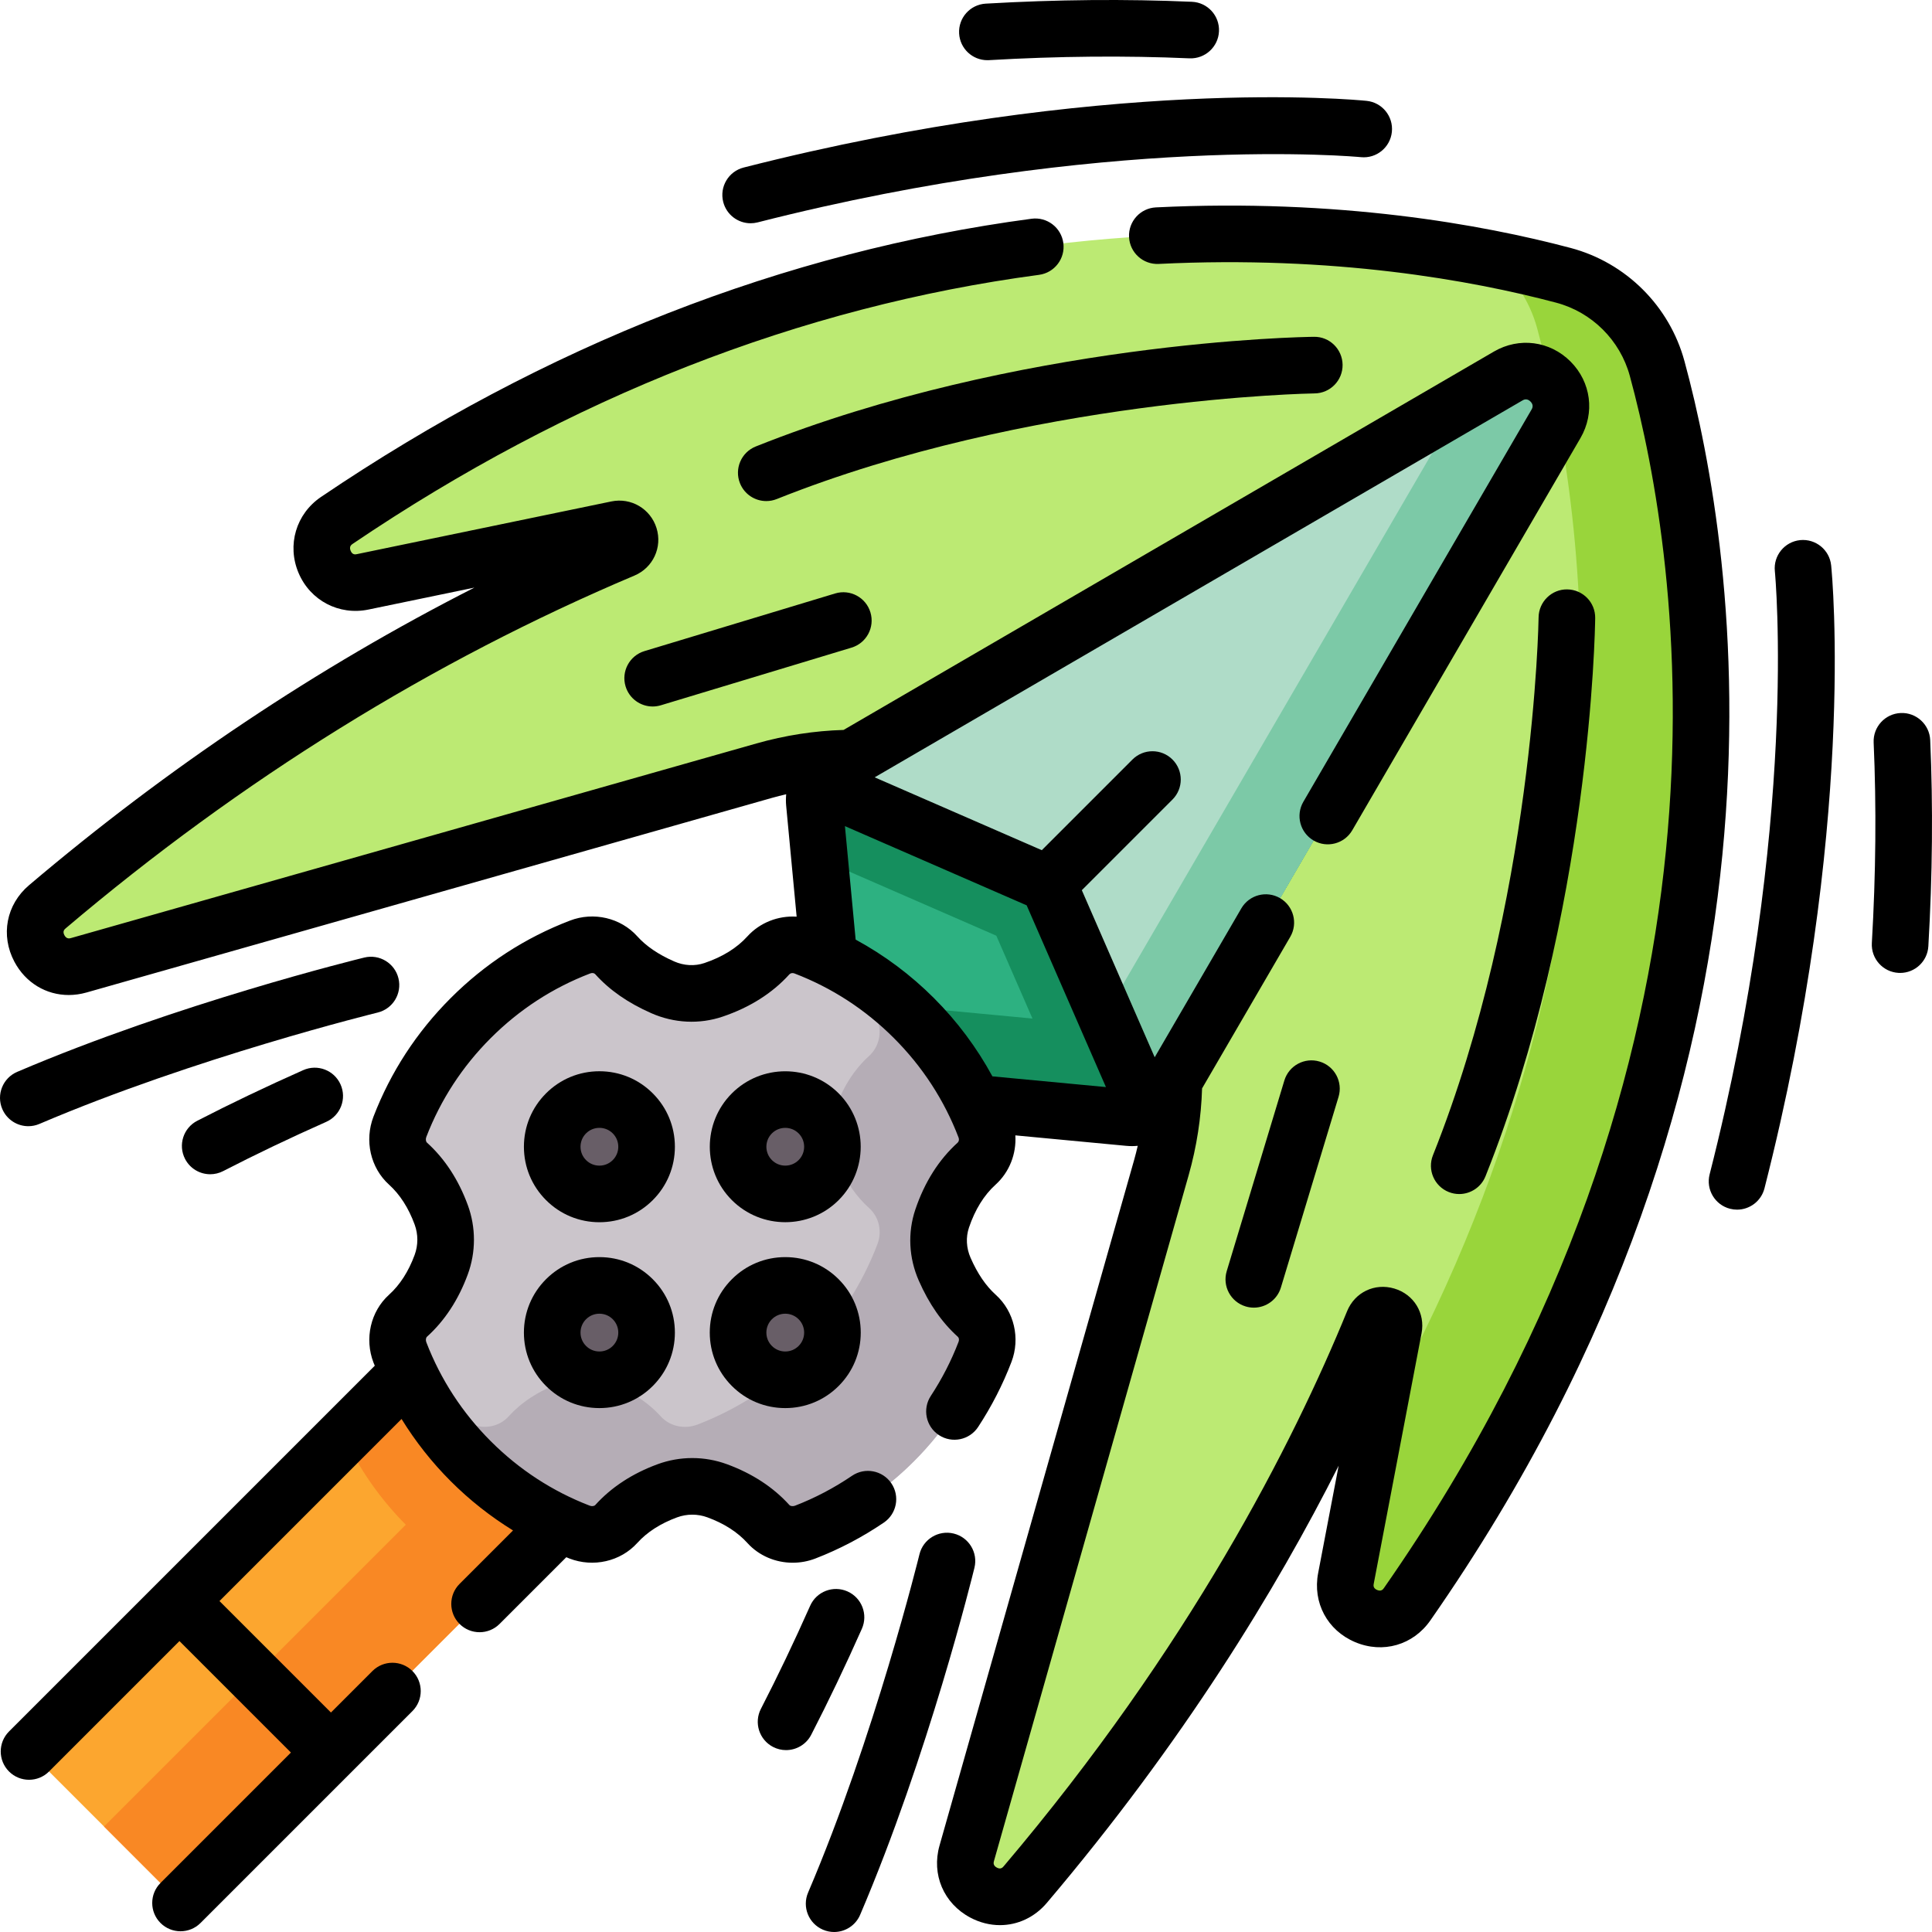 <svg id="Capa_1" enable-background="new 0 0 512 512" height="512" viewBox="0 0 512 512" width="512" xmlns="http://www.w3.org/2000/svg"><g><g><path d="m372.91 425.143c101.467-145.556 79.307-279.426 66.248-327.487-3.282-12.08-12.734-21.49-24.834-24.696-47.594-12.609-179.385-33.578-325.044 64.943-8.18 5.533-2.819 18.294 6.851 16.29l67.398-13.965c3.358-.696 4.847 4.057 1.688 5.392-34.028 14.377-91.013 42.399-152.668 94.681-7.37 6.249-.985 18.144 8.311 15.506l181.681-51.572c64.174-18.217 123.442 41.051 105.225 105.225l-51.57 181.675c-2.639 9.296 9.259 15.681 15.507 8.309 50.184-59.206 77.938-114.173 92.241-149.134 1.295-3.166 6.054-1.745 5.412 1.615l-12.67 66.367c-1.82 9.532 10.675 14.812 16.224 6.851z" fill="#bcea73"/><path d="m372.91 425.14c-5.55 7.96-18.04 2.68-16.22-6.85l7.79-40.81c74.37-130.8 54.82-246.53 42.88-290.49-2.02-7.42-6.36-13.83-12.21-18.42 7.39 1.45 13.81 2.97 19.17 4.39 12.1 3.2 21.56 12.62 24.84 24.7 13.06 48.07 35.21 181.94-66.25 327.48z" fill="#99d53b"/><g><path d="m4.003 398.488h162.248v56.77h-162.248z" fill="#fca62f" transform="matrix(.707 -.707 .707 .707 -276.912 185.222)"/><path d="m13.959 422.537h162.253v28.595h-162.253z" fill="#f98824" transform="matrix(.707 -.707 .707 .707 -281.039 195.181)"/><g><path d="m162.562 389.581-31.23 31.23c-8.543-3.985-16.545-9.491-23.598-16.545s-12.56-15.055-16.545-23.598l31.23-31.23z" fill="#f98824"/></g></g><g><g><g><g><path d="m222.999 289.001-7.189-76.15c-.34-3.598 1.443-7.066 4.567-8.883l179.303-104.321c8.226-4.786 17.459 4.448 12.674 12.674l-104.322 179.303c-1.818 3.124-5.285 4.907-8.883 4.567z" fill="#2db181"/><path d="m299.147 296.196-14.679-1.388-20.434-46.839-46.839-20.421-1.388-14.692c-.337-3.597 1.445-7.072 4.571-8.887l179.298-104.323c8.231-4.781 17.461 4.45 12.674 12.674l-104.316 179.305c-1.82 3.12-5.29 4.908-8.887 4.571z" fill="#158f5e"/><path d="m299.147 296.196-76.147-7.193-2.273-24.069 64.727 6.111c3.603.344 7.072-1.445 8.887-4.571l92.832-159.558 12.502-7.27c8.231-4.781 17.461 4.45 12.674 12.674l-104.315 179.305c-1.82 3.12-5.29 4.908-8.887 4.571z" fill="#158f5e"/><path d="m304.35 295.146-26.572-60.918-60.931-26.559c.774-1.508 1.993-2.805 3.539-3.697l179.306-104.322c8.219-4.785 17.448 4.444 12.663 12.663l-104.322 179.306c-.904 1.534-2.176 2.753-3.683 3.527z" fill="#afdcc8"/><path d="m304.348 295.146-11.618-26.641c.624-.586 1.165-1.267 1.611-2.031l92.813-159.526 12.541-7.295c8.212-4.787 17.442 4.443 12.661 12.661l-104.328 179.305c-.898 1.534-2.171 2.756-3.68 3.527z" fill="#7cc9a7"/><g><path d="m242.196 387.258c-8.474 8.474-18.312 14.722-28.809 18.769-3.39 1.307-7.323.549-9.76-2.146-3.334-3.689-7.86-6.713-13.573-8.807-4.266-1.564-8.949-1.561-13.213.008-5.697 2.097-10.204 5.118-13.526 8.796-2.428 2.689-6.348 3.445-9.729 2.143-10.505-4.047-20.351-10.298-28.83-18.777s-14.73-18.324-18.776-28.828c-1.303-3.381-.546-7.303 2.143-9.732 3.679-3.323 6.7-7.831 8.797-13.53 1.57-4.266 1.571-8.949.005-13.216-2.096-5.711-5.12-10.234-8.807-13.567-2.695-2.436-3.452-6.367-2.146-9.756 4.047-10.498 10.296-20.338 18.77-28.812 8.523-8.523 18.437-14.805 29.016-18.845 3.33-1.272 7.149-.477 9.535 2.173 3.024 3.358 7.068 6.195 12.335 8.515 4.262 1.877 9.033 2.164 13.445.674 6.173-2.085 11.024-5.237 14.547-9.132 2.41-2.664 6.23-3.508 9.586-2.224 10.566 4.045 20.468 10.316 28.991 18.839 8.522 8.522 14.794 18.425 18.839 28.991 1.285 3.355.441 7.175-2.224 9.586-3.894 3.522-7.046 8.372-9.131 14.543-1.49 4.411-1.204 9.183.672 13.445 2.319 5.269 5.157 9.315 8.516 12.339 2.649 2.385 3.444 6.204 2.172 9.535-4.039 10.578-10.321 20.492-18.845 29.016z" fill="#cbc5cb"/></g><g><path d="m242.196 387.259c-8.476 8.475-18.312 14.714-28.805 18.773-3.402 1.303-7.322.542-9.767-2.157-3.333-3.678-7.864-6.711-13.572-8.798-4.267-1.568-8.948-1.568-13.215 0-5.696 2.099-10.193 5.12-13.526 8.798-2.422 2.698-6.354 3.448-9.732 2.145-10.505-4.047-20.353-10.297-28.828-18.772-4.912-4.912-9.075-10.297-12.511-15.994 4.128 2.468 8.418 4.543 12.823 6.25 3.379 1.303 7.311.554 9.732-2.145 3.333-3.678 7.83-6.7 13.526-8.798 4.267-1.569 8.948-1.568 13.215 0 5.708 2.087 10.24 5.12 13.572 8.798 2.444 2.698 6.365 3.46 9.767 2.157 10.493-4.059 20.329-10.297 28.805-18.773 8.521-8.521 14.817-18.438 18.842-29.012 1.28-3.333.484-7.149-2.168-9.548-3.355-3.01-6.204-7.057-8.522-12.327-1.868-4.267-2.156-9.029-.669-13.445 2.087-6.169 5.235-11.024 9.133-14.552 2.664-2.41 3.505-6.227 2.226-9.582-1.695-4.462-3.805-8.81-6.319-12.984 5.708 3.425 11.07 7.587 15.994 12.511 8.521 8.521 14.806 18.427 18.842 28.989 1.28 3.356.438 7.173-2.226 9.583-3.898 3.528-7.046 8.383-9.133 14.552-1.488 4.417-1.199 9.179.669 13.445 2.318 5.27 5.166 9.317 8.522 12.327 2.652 2.399 3.448 6.215 2.168 9.548-4.026 10.572-10.322 20.489-18.843 29.011z" fill="#b5adb6"/></g></g></g></g><g><g><g><circle cx="208.102" cy="303.899" fill="#685e67" r="12.506"/></g><g><circle cx="158.847" cy="353.153" fill="#685e67" r="12.506"/></g></g><g><g><circle cx="208.102" cy="353.153" fill="#685e67" r="12.506"/></g><g><circle cx="158.847" cy="303.899" fill="#685e67" r="12.506"/></g></g></g></g></g><g><path d="m446.397 95.696c-3.968-14.613-15.523-26.102-30.157-29.985-23.456-6.215-61.564-13.122-109.908-10.751-4.137.204-7.326 3.722-7.123 7.859s3.708 7.323 7.859 7.123c46.419-2.277 82.9 4.325 105.327 10.268 9.475 2.514 16.956 9.954 19.526 19.418 13.389 49.272 33.842 179.204-65.165 321.221-.223.319-.686.983-1.801.515-1.128-.475-.974-1.281-.9-1.669l12.671-66.363c1.014-5.324-2.023-10.31-7.221-11.854-5.192-1.539-10.451.975-12.508 5.991-14.336 35.048-41.764 89.022-91.02 147.121-.248.292-.763.9-1.809.342-1.087-.58-.853-1.404-.753-1.757l51.57-181.671c2.156-7.606 3.348-15.355 3.574-23.063l23.373-40.173c2.083-3.58.87-8.171-2.711-10.254-3.58-2.084-8.171-.869-10.254 2.71l-22.961 39.464-19.313-44.277 24.023-24.023c2.929-2.929 2.929-7.678 0-10.606-2.929-2.929-7.678-2.929-10.606 0l-24.024 24.024-44.291-19.306 171.656-99.871c.29-.169 1.175-.686 2.141.278.963.963.448 1.85.278 2.141l-60.472 103.937c-2.083 3.58-.87 8.171 2.711 10.254 3.579 2.083 8.171.87 10.254-2.711l60.472-103.936c3.884-6.676 2.824-14.829-2.637-20.291-5.461-5.461-13.615-6.521-20.29-2.637l-172.35 100.276c-7.707.226-15.459 1.418-23.066 3.575l-181.671 51.578c-.352.1-1.176.333-1.758-.757-.561-1.053.047-1.569.339-1.816 46.47-39.407 97.185-70.861 150.728-93.487 4.927-2.074 7.443-7.488 5.853-12.594-1.592-5.111-6.747-8.141-11.974-7.053l-67.405 13.961c-.421.088-1.202.25-1.676-.872-.489-1.156.218-1.635.554-1.862 57.472-38.869 118.661-62.851 181.868-71.278 4.106-.547 6.99-4.319 6.443-8.425-.548-4.106-4.321-6.99-8.425-6.443-65.528 8.736-128.878 33.539-188.294 73.724-6.624 4.487-9.076 12.764-5.961 20.128 3.105 7.344 10.734 11.336 18.538 9.716l28.075-5.815c-41.526 21.116-81.095 47.543-118.025 78.86-6.054 5.135-7.612 13.296-3.876 20.309 2.976 5.587 8.422 8.799 14.381 8.799 1.544 0 3.125-.216 4.704-.663l181.676-51.579c1.25-.354 2.505-.668 3.762-.961-.092 1.012-.103 2.039-.005 3.072l2.772 29.366c-4.859-.309-9.729 1.556-13.056 5.234-2.777 3.07-6.607 5.444-11.385 7.058-2.571.869-5.419.715-8.022-.432-4.214-1.856-7.414-4.038-9.785-6.669-4.39-4.876-11.538-6.549-17.784-4.161-11.911 4.549-22.557 11.462-31.643 20.548-9.021 9.02-15.907 19.591-20.465 31.417-2.445 6.343-.791 13.583 4.115 18.018 2.89 2.612 5.176 6.173 6.795 10.586.952 2.594.951 5.45-.003 8.042-1.619 4.399-3.902 7.95-6.785 10.554-4.902 4.427-6.556 11.658-4.115 17.994.106.275.23.541.338.815l-96.931 96.931c-2.929 2.929-2.929 7.678 0 10.606 1.464 1.464 3.384 2.197 5.303 2.197s3.839-.732 5.303-2.197l34.562-34.562 29.54 29.54-34.562 34.562c-2.929 2.929-2.929 7.678 0 10.606 1.464 1.464 3.384 2.197 5.303 2.197s3.839-.732 5.303-2.197l56.158-56.158c2.929-2.929 2.929-7.678 0-10.606-2.929-2.929-7.678-2.929-10.606 0l-10.99 10.99-29.54-29.54 48.251-48.251c3.669 5.943 8.009 11.471 13.04 16.501 5.03 5.03 10.558 9.37 16.501 13.039l-14.167 14.167c-2.929 2.929-2.929 7.678 0 10.606 1.464 1.464 3.384 2.197 5.303 2.197s3.839-.732 5.303-2.197l17.679-17.679c.275.109.541.233.817.339 6.338 2.443 13.566.786 17.991-4.115 2.604-2.884 6.154-5.166 10.551-6.785 2.59-.954 5.446-.956 8.041-.004 4.414 1.618 7.977 3.904 10.591 6.794 3.069 3.395 7.481 5.233 12.01 5.232 2.016 0 4.057-.364 6.011-1.118 6.308-2.432 12.408-5.632 18.132-9.513 3.428-2.325 4.323-6.988 1.999-10.416-2.324-3.429-6.989-4.324-10.416-1.999-4.781 3.242-9.864 5.91-15.109 7.932-.556.215-1.214.137-1.499-.178-4.263-4.715-9.833-8.355-16.556-10.819-5.931-2.174-12.46-2.17-18.385.012-6.7 2.466-12.252 6.102-16.502 10.809-.276.306-.922.381-1.466.17-9.867-3.801-18.689-9.548-26.222-17.082-7.534-7.533-13.281-16.355-17.081-26.221-.21-.547-.135-1.192.171-1.469 4.705-4.249 8.342-9.803 10.809-16.505 2.182-5.928 2.184-12.459.008-18.39-2.466-6.72-6.106-12.287-10.819-16.546-.313-.283-.391-.939-.177-1.495 3.8-9.859 9.545-18.676 17.075-26.206 7.583-7.583 16.462-13.351 26.388-17.142.483-.184 1.023-.106 1.285.186 3.82 4.242 8.689 7.631 14.886 10.36 6.039 2.659 12.739 2.984 18.867.917 7.234-2.443 13.193-6.213 17.709-11.206.307-.341.847-.442 1.342-.251 9.925 3.8 18.797 9.565 26.369 17.138 7.572 7.572 13.338 16.444 17.138 26.368.189.496.089 1.036-.251 1.344-4.991 4.515-8.761 10.472-11.205 17.704-2.07 6.126-1.745 12.827.914 18.866 2.729 6.199 6.118 11.069 10.362 14.891.291.263.369.804.185 1.286-1.907 4.993-4.385 9.826-7.365 14.366-2.273 3.463-1.309 8.113 2.154 10.386 3.463 2.272 8.112 1.308 10.386-2.154 3.572-5.443 6.546-11.245 8.838-17.246 2.385-6.247.713-13.393-4.161-17.784-2.634-2.371-4.815-5.573-6.671-9.787-1.146-2.604-1.299-5.453-.431-8.022 1.614-4.776 3.988-8.606 7.057-11.383 3.677-3.327 5.543-8.197 5.234-13.056l29.366 2.772c.523.049 1.045.074 1.565.074.506 0 1.007-.031 1.506-.077-.293 1.255-.606 2.509-.96 3.757l-51.568 181.667c-2.177 7.667 1.09 15.339 8.128 19.09 2.544 1.356 5.238 2.014 7.884 2.014 4.651 0 9.153-2.035 12.423-5.896 36.101-42.581 60.797-83.067 77.334-115.86l-5.433 28.454c-1.499 7.845 2.444 15.202 9.809 18.306 7.356 3.1 15.366.786 19.93-5.76 102.625-147.207 81.277-282.429 67.336-333.732zm-219.642 153.304-2.839-30.069 48.161 20.992 21.007 48.162-30.084-2.84c-4.123-7.579-9.292-14.536-15.5-20.744-6.208-6.209-13.165-11.378-20.745-15.501z"/><path d="m208.102 323.895c5.123 0 10.246-1.95 14.146-5.85 7.799-7.801 7.799-20.493 0-28.294-7.801-7.8-20.493-7.799-28.294 0-7.799 7.801-7.799 20.493 0 28.294 3.902 3.9 9.025 5.85 14.148 5.85zm-3.54-23.537c.976-.976 2.258-1.464 3.541-1.464 1.282 0 2.564.488 3.54 1.464 1.952 1.952 1.952 5.128 0 7.08-1.951 1.952-5.128 1.953-7.08 0-1.953-1.952-1.953-5.128-.001-7.08z"/><path d="m144.701 339.006c-3.779 3.779-5.86 8.803-5.86 14.147s2.081 10.368 5.859 14.146c3.779 3.779 8.803 5.86 14.147 5.86s10.368-2.081 14.146-5.859c3.778-3.779 5.859-8.803 5.859-14.146 0-5.344-2.081-10.368-5.859-14.146-3.779-3.779-8.803-5.86-14.147-5.86-5.343-.002-10.366 2.079-14.145 5.858zm19.153 14.146c0 1.337-.521 2.594-1.466 3.54-.945.946-2.202 1.466-3.54 1.466-1.337 0-2.594-.521-3.54-1.467-.946-.945-1.466-2.202-1.466-3.54 0-1.337.521-2.594 1.467-3.54.945-.946 2.202-1.466 3.54-1.466 1.337 0 2.594.521 3.54 1.467.944.946 1.465 2.203 1.465 3.54z"/><path d="m193.955 367.299c3.779 3.779 8.803 5.86 14.147 5.86s10.368-2.081 14.146-5.86c3.779-3.778 5.86-8.803 5.86-14.146 0-5.344-2.081-10.368-5.86-14.146-3.779-3.779-8.803-5.86-14.146-5.86-5.344 0-10.368 2.081-14.147 5.86-3.779 3.778-5.859 8.803-5.859 14.146s2.08 10.368 5.859 14.146zm10.607-17.687c.946-.946 2.203-1.466 3.541-1.466 1.337 0 2.594.521 3.54 1.466.945.945 1.466 2.203 1.466 3.54s-.521 2.595-1.466 3.54c-.946.946-2.203 1.466-3.54 1.466s-2.595-.521-3.541-1.466c-.945-.945-1.466-2.203-1.466-3.54s.52-2.594 1.466-3.54z"/><path d="m172.994 289.752c-3.778-3.779-8.803-5.86-14.146-5.86-5.344 0-10.368 2.081-14.146 5.86-3.779 3.779-5.86 8.803-5.86 14.146 0 5.344 2.081 10.368 5.86 14.147 3.778 3.779 8.803 5.859 14.146 5.859 5.344 0 10.368-2.081 14.146-5.859 3.779-3.779 5.86-8.803 5.86-14.147s-2.081-10.368-5.86-14.146zm-10.606 17.686c-.945.945-2.203 1.466-3.54 1.466s-2.595-.521-3.54-1.466c-.946-.946-1.466-2.203-1.466-3.54s.521-2.594 1.466-3.54c.945-.945 2.203-1.466 3.54-1.466s2.595.521 3.54 1.466c.946.946 1.466 2.203 1.466 3.54s-.521 2.595-1.466 3.54z"/><path d="m355.8 96.667c-.05-4.141-3.454-7.486-7.586-7.41-3.159.037-78.177 1.227-147.927 29.064-3.847 1.536-5.721 5.899-4.186 9.746 1.172 2.935 3.989 4.722 6.968 4.722.925 0 1.866-.172 2.778-.536 67.083-26.774 141.797-27.988 142.544-27.997 4.142-.05 7.459-3.447 7.409-7.589z"/><path d="m221.323 157.272-50.53 15.275c-3.965 1.199-6.207 5.384-5.009 9.35.98 3.241 3.956 5.331 7.176 5.331.719 0 1.45-.104 2.173-.323l50.53-15.275c3.965-1.199 6.207-5.384 5.009-9.35-1.197-3.964-5.381-6.207-9.349-5.008z"/><path d="m407.743 163.61c-.009.746-1.184 75.361-27.997 142.542-1.535 3.847.339 8.21 4.186 9.746.912.364 1.853.536 2.778.536 2.978 0 5.797-1.787 6.968-4.722 27.838-69.749 29.027-144.768 29.064-147.927.048-4.142-3.27-7.539-7.412-7.587-4.106-.071-7.538 3.27-7.587 7.412z"/><path d="m340.37 286.336-15.275 50.53c-1.199 3.965 1.044 8.151 5.009 9.35.724.219 1.455.323 2.173.323 3.22 0 6.196-2.09 7.176-5.332l15.275-50.53c1.199-3.965-1.044-8.151-5.009-9.35-3.963-1.196-8.15 1.045-9.349 5.009z"/><path d="m252.73 406.403c-4.024-.98-8.082 1.484-9.064 5.508-.117.48-11.911 48.436-29.514 89.641-1.627 3.809.142 8.216 3.951 9.843.961.411 1.96.605 2.943.605 2.913 0 5.684-1.708 6.9-4.556 18.101-42.371 29.803-89.972 30.292-91.978.982-4.023-1.484-8.081-5.508-9.063z"/><path d="m214.982 459.73c4.563-8.858 9.08-18.308 13.423-28.09 1.681-3.786-.025-8.217-3.811-9.898-3.787-1.682-8.218.025-9.898 3.811-4.227 9.518-8.617 18.706-13.048 27.307-1.897 3.682-.45 8.205 3.232 10.102 1.099.566 2.272.834 3.429.834 2.718 0 5.342-1.483 6.673-4.066z"/><path d="m477.059 143.137c-4.121.417-7.123 4.096-6.706 8.217.067.659 6.396 66.99-17.285 159.862-1.023 4.014 1.401 8.097 5.415 9.121.622.158 1.245.234 1.858.234 3.347 0 6.397-2.257 7.262-5.649 24.331-95.423 17.956-162.279 17.673-165.078-.417-4.121-4.1-7.117-8.217-6.707z"/><path d="m511.524 196.121c-.182-4.139-3.712-7.354-7.823-7.163-4.138.182-7.345 3.685-7.163 7.823.747 16.951.586 34.823-.479 53.12-.241 4.135 2.916 7.683 7.051 7.923.148.009.296.013.443.013 3.943 0 7.248-3.077 7.48-7.064 1.096-18.805 1.261-37.192.491-54.652z"/><path d="m105.597 259.27c-.982-4.023-5.042-6.49-9.063-5.508-2.006.489-49.607 12.191-91.978 30.292-3.809 1.627-5.578 6.034-3.951 9.843 1.217 2.848 3.987 4.556 6.9 4.556.983 0 1.982-.194 2.943-.605 41.205-17.603 89.161-29.397 89.641-29.514 4.024-.982 6.49-5.04 5.508-9.064z"/><path d="m80.36 283.596c-9.782 4.343-19.232 8.859-28.09 13.423-3.682 1.897-5.129 6.42-3.232 10.102 1.331 2.583 3.954 4.066 6.673 4.066 1.156 0 2.33-.268 3.429-.834 8.602-4.431 17.789-8.821 27.307-13.048 3.786-1.681 5.492-6.112 3.811-9.898s-6.114-5.492-9.898-3.811z"/><path d="m198.925 59.166c.613 0 1.237-.076 1.858-.234 92.488-23.583 158.962-17.372 159.862-17.285 4.124.421 7.8-2.585 8.217-6.706.417-4.122-2.585-7.8-6.707-8.217-2.8-.284-69.655-6.658-165.078 17.673-4.014 1.023-6.438 5.107-5.415 9.121.867 3.391 3.916 5.648 7.263 5.648z"/><path d="m261.656 15.953c.146 0 .294-.004.443-.013 18.297-1.065 36.169-1.227 53.12-.479 4.125.177 7.641-3.024 7.823-7.163.183-4.138-3.024-7.641-7.163-7.823-17.459-.77-35.847-.604-54.652.49-4.135.241-7.292 3.788-7.051 7.923.231 3.988 3.537 7.065 7.48 7.065z"/></g></g></svg>